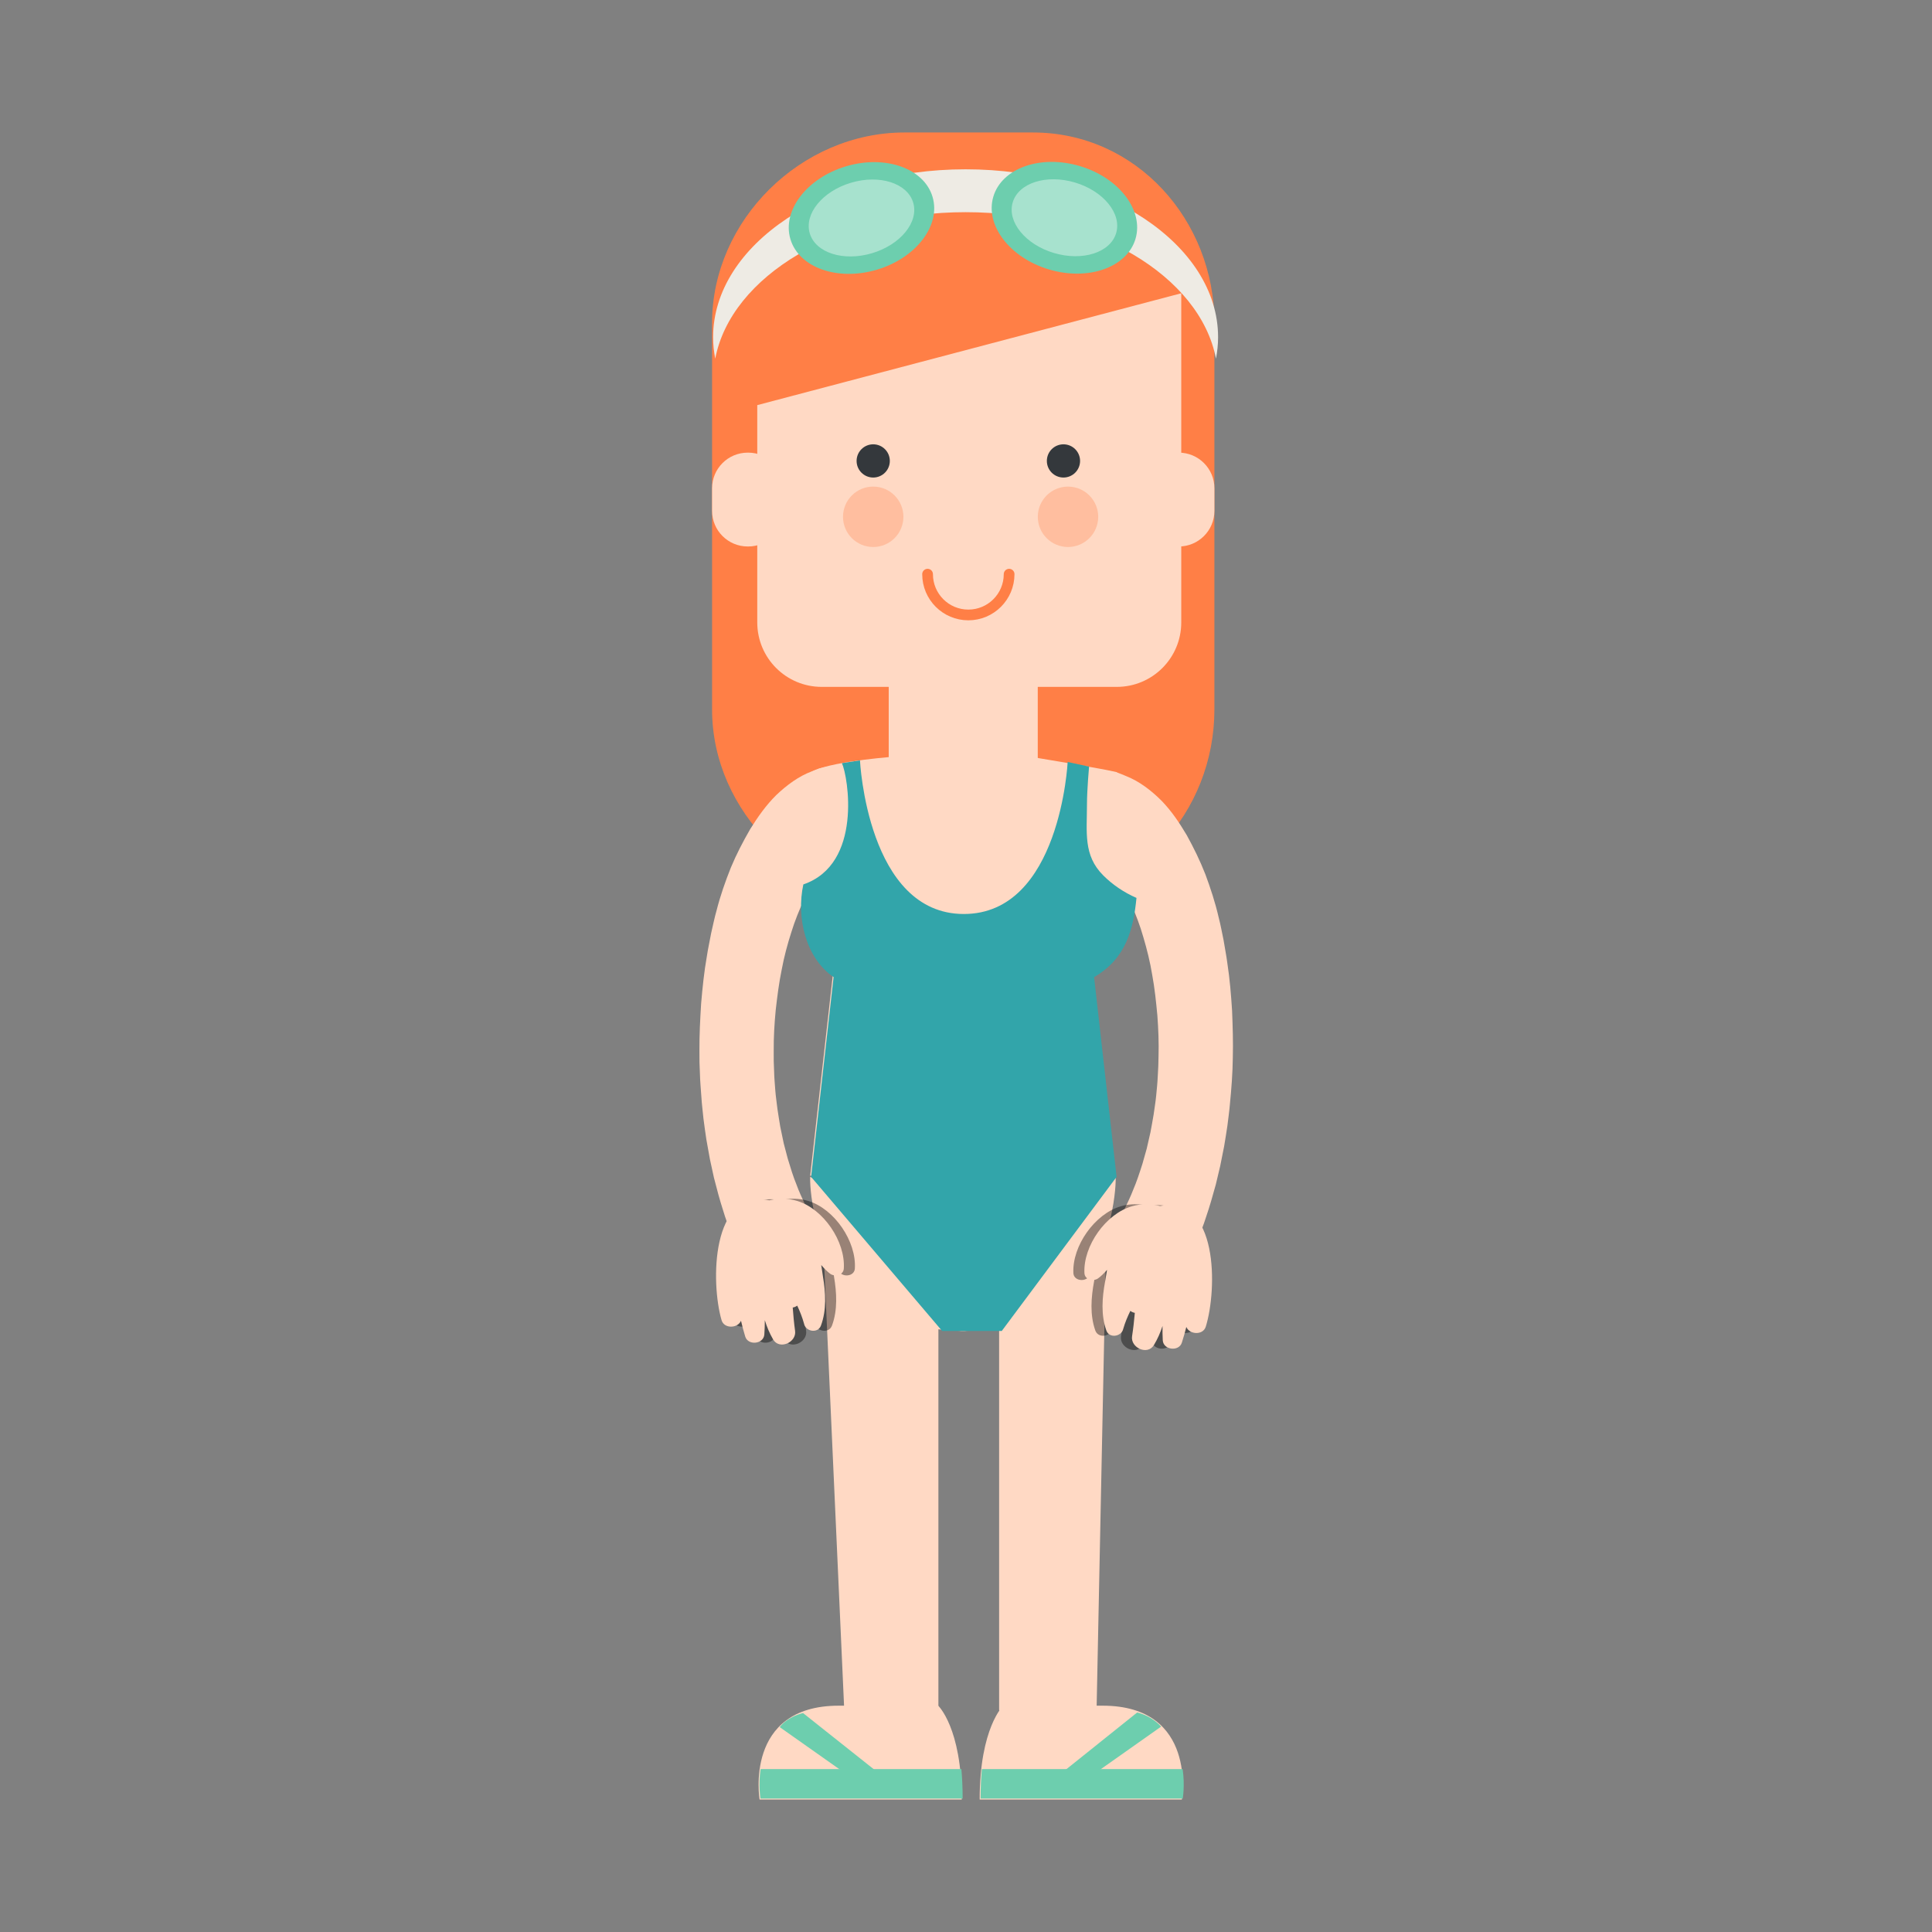 <?xml version="1.0" encoding="utf-8"?>
<!-- Generator: Adobe Illustrator 16.0.0, SVG Export Plug-In . SVG Version: 6.00 Build 0)  -->
<!DOCTYPE svg PUBLIC "-//W3C//DTD SVG 1.1//EN" "http://www.w3.org/Graphics/SVG/1.1/DTD/svg11.dtd">
<svg version="1.1" id="Layer_1" xmlns="http://www.w3.org/2000/svg" xmlns:xlink="http://www.w3.org/1999/xlink" x="0px" y="0px"
	 width="350px" height="350px" viewBox="0 0 350 350" enable-background="new 0 0 350 350" xml:space="preserve">
<rect x="0" y="0" width="350" height="350" fill="#808080" stroke="none"/>
<g>
	<path fill="#FF7F46" d="M220,128.526C220,147.115,205.885,163,187.119,163h-23.257C145.098,163,129,147.115,129,128.526V58.503
		C129,39.914,145.098,24,163.862,24h23.257C205.885,24,220,39.914,220,58.503V128.526z"/>
	<path fill="#FFD9C4" d="M169.963,309c0,0,4.261,4,4.261,17h-36.622c0,0-2.87-17,14.343-17C169.163,309,169.963,309,169.963,309z"/>
	<path fill="#FFD9C4" d="M170,309.778c0,0-2.061,4.924-8.754,4.924c-6.692,0-8.303-4.924-8.303-4.924l-4.093-90.752l21.15,9.709
		V309.778z"/>
	<path fill="#FFD9C4" d="M181.742,309c0,0-4.264,4-4.264,17H214.1c0,0,2.871-17-14.344-17S181.742,309,181.742,309z"/>
	<path fill="#6DCEAE" d="M137.788,320.486c-0.431,2.955-0.018,5.34-0.018,5.34h36.622c0-2-0.089-3.759-0.229-5.34H137.788z"/>
	<path fill="#6DCEAE" d="M177.873,320.486c-0.139,1.581-0.229,3.34-0.229,5.34h36.621c0,0,0.414-2.385-0.018-5.34H177.873z"/>
	<path fill="#FFD9C4" d="M181,309.778c0,0,2.461,4.924,9.15,4.924c6.693,0,8.505-4.924,8.505-4.924l1.853-90.752L181,228.735
		V309.778z"/>
	<g>
		<path fill="#FFD9C4" d="M196.979,138.988c0,0,0.345,0.098,0.988,0.245c0.161,0.042,0.34,0.069,0.537,0.11
			c0.471,0.042,1.134,0.109,1.761,0.212c0.646,0.107,1.332,0.236,2.04,0.407c0.394,0.083,0.611,0.191,0.895,0.299
			c0.271,0.113,0.55,0.229,0.837,0.347c2.356,0.932,4.495,2.566,6.368,4.433c1.838,1.887,3.254,4.014,4.585,6.255
			c1.236,2.244,2.396,4.591,3.37,7.081c0.924,2.487,1.789,5.104,2.409,7.805c0.356,1.351,0.595,2.724,0.889,4.112
			c0.216,1.391,0.512,2.791,0.688,4.205c0.441,2.826,0.669,5.7,0.856,8.572c0.117,2.873,0.208,5.743,0.133,8.568
			c-0.035,2.826-0.254,5.605-0.516,8.292c-0.106,1.345-0.309,2.663-0.457,3.957c-0.178,1.291-0.404,2.552-0.6,3.78
			c-0.244,1.226-0.482,2.418-0.712,3.571c-0.273,1.149-0.537,2.261-0.791,3.328c-0.58,2.124-1.139,4.069-1.729,5.782
			c-0.529,1.726-1.18,3.187-1.622,4.418c-0.478,1.223-0.931,2.164-1.207,2.815c-0.287,0.648-0.44,0.994-0.44,0.994l-13.025-6.83
			c0,0,0.141-0.256,0.404-0.735c0.255-0.486,0.675-1.17,1.136-2.095c0.439-0.939,1.013-2.055,1.532-3.423
			c0.58-1.336,1.1-2.915,1.652-4.645c0.249-0.878,0.508-1.793,0.775-2.74c0.221-0.965,0.448-1.963,0.683-2.989
			c0.183-1.042,0.4-2.105,0.573-3.204c0.145-1.106,0.347-2.227,0.458-3.384c0.108-1.156,0.24-2.33,0.288-3.528
			c0.079-1.195,0.133-2.407,0.143-3.631c0.07-2.447-0.027-4.936-0.212-7.41c-0.23-2.467-0.486-4.936-0.926-7.311
			c-0.388-2.387-0.964-4.681-1.601-6.83c-0.608-2.172-1.393-4.133-2.154-5.927c-0.797-1.761-1.64-3.291-2.554-4.442
			c-0.918-1.084-1.839-1.839-2.506-2.061c-0.658-0.165-1.007-0.05-0.944,0.337c0.004,0.037,0.01,0.07,0.019,0.099
			c0.017,0.032-0.018,0.036,0.112,0.114c0.189,0.116,0.39,0.194,0.581,0.253c0.175,0.059,0.42,0.07,0.507,0.088
			c-0.188,0.076-0.357,0.135-0.509,0.205c-0.607,0.261-0.93,0.42-0.93,0.419L196.979,138.988z"/>
	</g>
	<g>
		<path fill="#FFD9C4" d="M152.021,158.126c0,0-0.319-0.164-0.922-0.435c-0.15-0.073-0.32-0.135-0.505-0.214
			c0.083-0.018,0.329-0.024,0.502-0.08c0.191-0.056,0.391-0.13,0.581-0.242c0.131-0.075,0.099-0.081,0.114-0.112
			c0.008-0.028,0.014-0.061,0.017-0.098c0.063-0.385-0.292-0.5-0.956-0.348c-0.676,0.215-1.614,0.947-2.557,2.012
			c-0.938,1.137-1.818,2.641-2.651,4.388c-0.803,1.775-1.627,3.72-2.284,5.876c-0.685,2.133-1.308,4.415-1.747,6.792
			c-0.492,2.364-0.799,4.826-1.081,7.287c-0.238,2.469-0.385,4.954-0.366,7.4c0.001,0.612,0.002,1.221,0.002,1.827
			c0.022,0.604,0.044,1.207,0.066,1.805c0.024,1.199,0.131,2.374,0.217,3.532c0.087,1.159,0.269,2.282,0.391,3.39
			c0.151,1.103,0.349,2.169,0.511,3.213c0.201,1.034,0.413,2.034,0.625,3c0.25,0.951,0.492,1.87,0.724,2.752
			c0.521,1.738,1.011,3.325,1.567,4.67c0.495,1.377,1.048,2.501,1.47,3.446c0.445,0.933,0.853,1.622,1.099,2.112
			c0.255,0.483,0.392,0.742,0.392,0.742l-13.14,6.607c0,0-0.147-0.349-0.424-1.002c-0.265-0.657-0.702-1.606-1.16-2.838
			c-0.421-1.24-1.046-2.714-1.545-4.45c-0.561-1.724-1.084-3.682-1.626-5.817c-0.233-1.072-0.477-2.188-0.729-3.345
			c-0.208-1.158-0.423-2.355-0.645-3.586c-0.171-1.233-0.375-2.499-0.527-3.795c-0.122-1.297-0.301-2.62-0.378-3.968
			c-0.089-1.347-0.225-2.715-0.257-4.102c-0.027-0.693-0.054-1.391-0.081-2.091c-0.004-0.701-0.007-1.405-0.011-2.112
			c-0.017-2.828,0.132-5.697,0.311-8.568c0.248-2.869,0.536-5.738,1.039-8.556c0.206-1.41,0.535-2.805,0.779-4.19
			c0.327-1.382,0.59-2.75,0.979-4.093c0.68-2.688,1.6-5.287,2.581-7.752c1.026-2.468,2.244-4.79,3.524-7.005
			c1.379-2.211,2.845-4.305,4.713-6.149c1.912-1.823,4.072-3.411,6.439-4.297c0.288-0.114,0.568-0.224,0.84-0.332
			c0.283-0.102,0.505-0.206,0.9-0.282c0.709-0.158,1.396-0.274,2.042-0.37c0.627-0.092,1.292-0.148,1.76-0.182
			c0.198-0.038,0.377-0.062,0.539-0.101c0.646-0.136,0.993-0.229,0.993-0.228L152.021,158.126z"/>
	</g>
	<g>
		<path fill="#FFD9C4" d="M137.185,73.391v39.368c0,6.45,5.228,11.676,11.674,11.676h53.463c6.447,0,11.674-5.226,11.674-11.676
			V53.127L137.185,73.391z"/>
		<g>
			<path fill="#FFD9C4" d="M142,92.547c0,3.564-2.889,6.453-6.453,6.453h-0.094c-3.564,0-6.453-2.889-6.453-6.453v-4.094
				c0-3.564,2.889-6.453,6.453-6.453h0.094c3.564,0,6.453,2.889,6.453,6.453V92.547z"/>
			<path fill="#FFD9C4" d="M220,92.547c0,3.564-2.889,6.453-6.452,6.453h-0.096c-3.563,0-6.452-2.889-6.452-6.453v-4.094
				c0-3.564,2.889-6.453,6.452-6.453h0.096c3.563,0,6.452,2.889,6.452,6.453V92.547z"/>
		</g>
		<g>
			<circle fill="#34383C" cx="158.19" cy="83.501" r="3.01"/>
			<circle fill="#34383C" cx="192.657" cy="83.501" r="3.009"/>
		</g>
		<path fill="none" stroke="#FF7F46" stroke-width="1.942" stroke-linecap="round" stroke-miterlimit="10" d="M182.811,104.017
			c0,4.08-3.308,7.387-7.386,7.387s-7.385-3.307-7.385-7.387"/>
		<circle opacity="0.3" fill="#FF7F46" cx="158.19" cy="93.623" r="5.472"/>
		<circle opacity="0.3" fill="#FF7F46" cx="193.479" cy="93.623" r="5.471"/>
		<polygon fill="#FFD9C4" points="188,154.444 174.09,166.302 161,154.444 161,114 188,114 		"/>
	</g>
	<path fill="#FFD9C4" d="M202.119,139.834c-3.286-0.75-15.813-2.801-15.813-2.801l-11.865,28.546l-11.866-28.546
		c0,0-11.072,0.756-15.076,2.551c-4.833,2.167-4.563,21.604,3.344,37.331L146.771,213h27.671h27.67l-4.073-36.085
		C211.625,163.625,205.405,140.584,202.119,139.834z"/>
	<path fill="#FFD9C4" d="M146.771,213.201c0,0-0.485,8.979,6.796,23.059c0,0,10.437,4.854,21.36,4.854l-4.855-16.544
		L146.771,213.201z"/>
	<path fill="#FFD9C4" d="M202.112,213.201c0,0,0.485,8.979-6.796,23.059c0,0-10.438,4.854-21.36,4.854l4.854-16.544L202.112,213.201
		z"/>
	<path fill="#32A5AA" d="M205.885,162.664c-2.229-0.971-4.285-2.341-6.027-4.082c-3.65-3.651-2.941-7.79-2.941-12.957
		c0-2.47,0.377-6.75,0.377-6.75l-3.877-0.836c0,0-1.332,27.54-18.808,27.54c-17.477,0-18.817-27.829-18.817-27.829l-3.271,0.5
		c1.116,2.395,3.794,18.294-6.987,21.97c-1.304,5.968,0.407,13.315,5.478,16.796l-4.073,36.186l23.736,27.913h10.805l20.801-27.913
		l-4.074-36.186C204.041,173.625,205.328,168.264,205.885,162.664z"/>
	<path fill="#6DCEAE" d="M141.39,312.698c0,0,1.256-1.657,4.089-2.362L158.907,321h-6.148l-11.492-8.107"/>
	<path fill="#6DCEAE" d="M210.35,312.797c0,0-1.506-1.859-4.338-2.564L192.566,321h6.148l11.49-8.107"/>
	<path fill="#EEEBE4" d="M174.927,38.438c23.282,0,42.487,11.571,45.356,26.539c0.244-1.273,0.384-2.566,0.384-3.885
		c0-16.802-20.478-30.422-45.74-30.422c-25.262,0-45.74,13.62-45.74,30.422c0,1.318,0.139,2.611,0.384,3.885
		C132.44,50.009,151.645,38.438,174.927,38.438z"/>
	<g>
		
			<ellipse transform="matrix(0.959 -0.285 0.285 0.959 -4.798 46.044)" fill="#6DCEAE" cx="155.994" cy="39.527" rx="13.426" ry="9.767"/>
		
			<ellipse transform="matrix(0.959 -0.285 0.285 0.959 -4.798 46.041)" fill="#A7E2CE" cx="155.994" cy="39.528" rx="9.769" ry="6.659"/>
	</g>
	<g>
		
			<ellipse transform="matrix(-0.959 -0.285 0.285 -0.959 366.544 132.33)" fill="#6DCEAE" cx="192.889" cy="39.527" rx="13.427" ry="9.767"/>
		
			<ellipse transform="matrix(-0.959 -0.285 0.285 -0.959 366.547 132.327)" fill="#A7E2CE" cx="192.889" cy="39.528" rx="9.769" ry="6.659"/>
	</g>
	<g>
		<g opacity="0.4">
			<path d="M154.864,229.816c-0.078,1.228-1.621,1.544-2.465,0.94c-0.514-0.368-1.057-0.93-1.624-1.581
				c0.118,0.77,0.212,1.491,0.312,2.089c0.492,2.922,0.68,6.064-0.368,8.883c-0.555,1.489-2.784,1.081-3.061-0.349
				c-0.304-1.122-0.734-2.207-1.232-3.269c-0.246,0.179-0.525,0.292-0.816,0.345c0.102,1.42,0.234,2.834,0.427,4.239
				c0.285,2.075-2.846,3.481-3.977,1.544c-0.658-1.128-1.139-2.298-1.508-3.499c-0.003,0.865-0.022,1.731-0.087,2.6
				c-0.128,1.763-2.958,2.049-3.464,0.366c-0.282-0.935-0.538-1.891-0.764-2.856c-0.588,1.386-3.049,1.497-3.52-0.108
				c-1.974-6.756-1.911-23.896,8.644-21.711c1.66-0.4,3.427-0.393,5.095,0.122C151.164,219.021,155.177,224.894,154.864,229.816z"/>
		</g>
		<g>
			<path fill="#FFD9C4" d="M152.864,229.816c-0.078,1.228-1.621,1.544-2.465,0.94c-0.514-0.368-1.057-0.93-1.624-1.581
				c0.118,0.77,0.212,1.491,0.312,2.089c0.492,2.922,0.68,6.064-0.368,8.883c-0.555,1.489-2.784,1.081-3.061-0.349
				c-0.304-1.122-0.734-2.207-1.232-3.269c-0.246,0.179-0.525,0.292-0.816,0.345c0.102,1.42,0.234,2.834,0.427,4.239
				c0.285,2.075-2.846,3.481-3.977,1.544c-0.658-1.128-1.139-2.298-1.508-3.499c-0.003,0.865-0.022,1.731-0.087,2.6
				c-0.128,1.763-2.958,2.049-3.464,0.366c-0.282-0.935-0.538-1.891-0.764-2.856c-0.588,1.386-3.049,1.497-3.52-0.108
				c-1.974-6.756-1.911-23.896,8.644-21.711c1.66-0.4,3.427-0.393,5.095,0.122C149.164,219.021,153.177,224.894,152.864,229.816z"/>
		</g>
	</g>
	<g>
		<g opacity="0.4">
			<path d="M194.453,230.625c0.057,1.229,1.595,1.571,2.449,0.981c0.52-0.359,1.071-0.911,1.649-1.553
				c-0.13,0.767-0.236,1.487-0.347,2.083c-0.542,2.914-0.783,6.052,0.219,8.888c0.529,1.499,2.764,1.129,3.065-0.297
				c0.323-1.116,0.771-2.194,1.286-3.247c0.242,0.184,0.521,0.301,0.811,0.358c-0.125,1.418-0.281,2.83-0.498,4.231
				c-0.32,2.07,2.787,3.528,3.95,1.61c0.677-1.116,1.177-2.277,1.567-3.472c-0.014,0.864-0.008,1.73,0.043,2.6
				c0.098,1.765,2.922,2.099,3.458,0.426c0.298-0.931,0.569-1.882,0.812-2.844c0.564,1.396,3.023,1.548,3.521-0.049
				c2.088-6.722,2.314-23.86-8.275-21.854c-1.654-0.428-3.42-0.45-5.096,0.036C198.334,219.895,194.223,225.698,194.453,230.625z"/>
		</g>
		<g>
			<path fill="#FFD9C4" d="M196.453,230.625c0.057,1.229,1.595,1.571,2.449,0.981c0.52-0.359,1.071-0.911,1.649-1.553
				c-0.13,0.767-0.236,1.487-0.347,2.083c-0.542,2.914-0.783,6.052,0.219,8.888c0.529,1.499,2.764,1.129,3.065-0.297
				c0.323-1.116,0.771-2.194,1.286-3.247c0.242,0.184,0.521,0.301,0.811,0.358c-0.125,1.418-0.281,2.83-0.498,4.231
				c-0.32,2.07,2.787,3.528,3.95,1.61c0.677-1.116,1.177-2.277,1.567-3.472c-0.014,0.864-0.008,1.73,0.043,2.6
				c0.098,1.765,2.922,2.099,3.458,0.426c0.298-0.931,0.569-1.882,0.812-2.844c0.564,1.396,3.023,1.548,3.521-0.049
				c2.088-6.722,2.314-23.86-8.275-21.854c-1.654-0.428-3.42-0.45-5.096,0.036C200.334,219.895,196.223,225.698,196.453,230.625z"/>
		</g>
	</g>
</g>
</svg>
